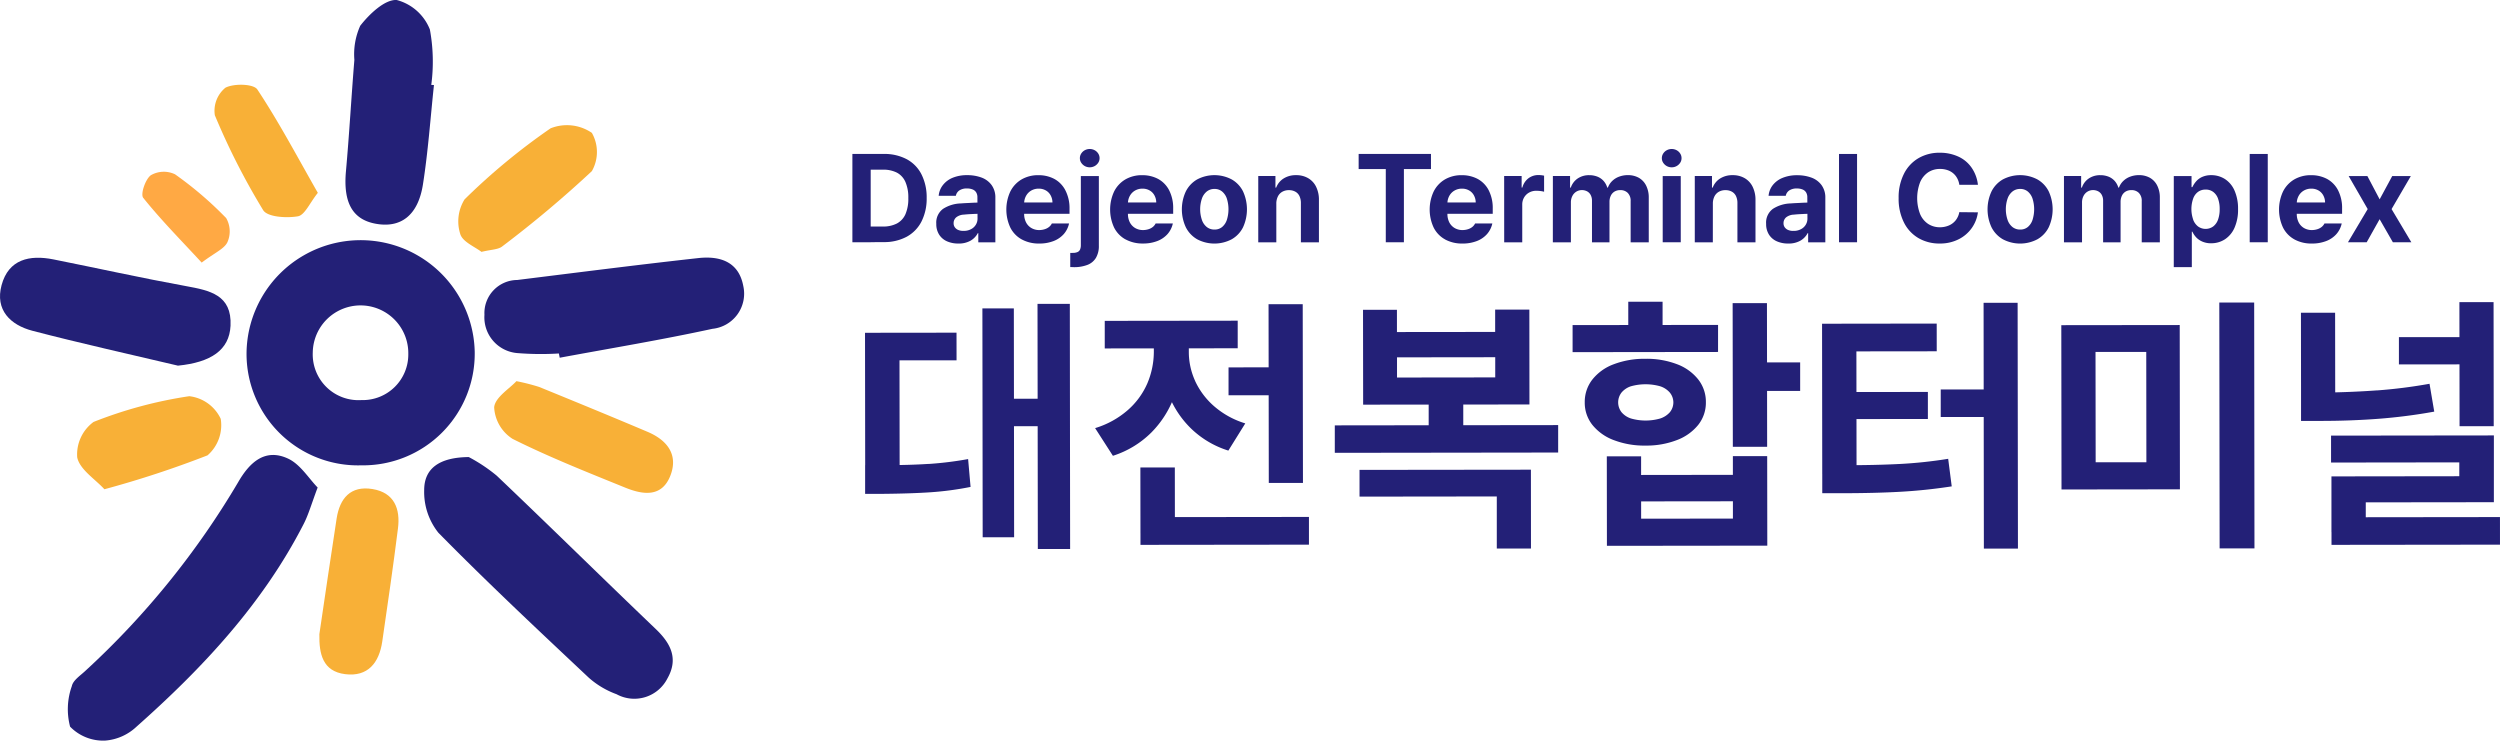 <svg xmlns="http://www.w3.org/2000/svg" xmlns:xlink="http://www.w3.org/1999/xlink" width="159" height="47.102" viewBox="0 0 159 47.102">
  <defs>
    <clipPath id="clip-path">
      <rect id="사각형_47" data-name="사각형 47" width="159" height="47.102" fill="none"/>
    </clipPath>
  </defs>
  <g id="logo" transform="translate(0 0)">
    <g id="그룹_6" data-name="그룹 6" transform="translate(0 0)" clip-path="url(#clip-path)">
      <path id="패스_13" data-name="패스 13" d="M62.133,16.628H60.969V11.012h1.164Zm-.645,0v-1H62.9a1.9,1.9,0,0,0,.9-.194,1.234,1.234,0,0,0,.545-.594,2.485,2.485,0,0,0,.181-1.023,2.449,2.449,0,0,0-.184-1.023A1.224,1.224,0,0,0,63.8,12.2a1.9,1.9,0,0,0-.895-.189H61.462v-1h1.5a3.025,3.025,0,0,1,1.459.333,2.243,2.243,0,0,1,.943.967,3.236,3.236,0,0,1,.329,1.5,3.216,3.216,0,0,1-.331,1.5,2.279,2.279,0,0,1-.948.97,3.02,3.02,0,0,1-1.467.337Z" transform="translate(-6.757 -1.22)" fill="#232077"/>
      <path id="패스_14" data-name="패스 14" d="M69.478,14.989,69.294,15q-.321.012-.566.039a.841.841,0,0,0-.479.164.481.481,0,0,0-.176.382.432.432,0,0,0,.082.266.5.5,0,0,0,.223.168.8.8,0,0,0,.327.054.967.967,0,0,0,.459-.1.766.766,0,0,0,.317-.283.739.739,0,0,0,.113-.4l-.008-1.361a.58.58,0,0,0-.076-.3.465.465,0,0,0-.227-.19.932.932,0,0,0-.365-.064.835.835,0,0,0-.475.122.531.531,0,0,0-.228.344H67.123a1.281,1.281,0,0,1,.26-.67A1.51,1.51,0,0,1,68,12.7a2.368,2.368,0,0,1,.94-.171,2.585,2.585,0,0,1,.892.147,1.387,1.387,0,0,1,.648.471,1.327,1.327,0,0,1,.248.809V16.8H69.643v-.582h-.032a1.187,1.187,0,0,1-.47.483,1.514,1.514,0,0,1-.766.177,1.744,1.744,0,0,1-.722-.141,1.134,1.134,0,0,1-.5-.425,1.237,1.237,0,0,1-.182-.686,1.081,1.081,0,0,1,.434-.956,2.2,2.2,0,0,1,1.133-.343c.126-.011.264-.019.413-.025l.429-.022.256-.007.007.71-.169.012" transform="translate(-7.423 -1.389)" fill="#232077"/>
      <path id="패스_15" data-name="패스 15" d="M72.957,16.614a1.768,1.768,0,0,1-.723-.752,2.723,2.723,0,0,1,0-2.292,1.853,1.853,0,0,1,.714-.768,2.076,2.076,0,0,1,1.072-.271,2.121,2.121,0,0,1,1.013.238,1.708,1.708,0,0,1,.7.719A2.467,2.467,0,0,1,76,14.663v.322H72.451v-.718h2.463a.958.958,0,0,0-.115-.453.792.792,0,0,0-.308-.314.892.892,0,0,0-.45-.113.935.935,0,0,0-.477.122.87.87,0,0,0-.328.336.982.982,0,0,0-.122.465v.675a1.162,1.162,0,0,0,.122.549.894.894,0,0,0,.34.359.98.98,0,0,0,.509.128,1.149,1.149,0,0,0,.352-.059.819.819,0,0,0,.268-.145.666.666,0,0,0,.171-.215h1.094a1.505,1.505,0,0,1-.337.675,1.669,1.669,0,0,1-.652.444,2.469,2.469,0,0,1-.911.157,2.241,2.241,0,0,1-1.111-.264" transform="translate(-7.978 -1.389)" fill="#232077"/>
      <path id="패스_16" data-name="패스 16" d="M78.372,12.377V16.8a1.473,1.473,0,0,1-.186.781,1.082,1.082,0,0,1-.538.446,2.348,2.348,0,0,1-.858.146c-.108-.005-.188-.008-.237-.008v-.9a1.248,1.248,0,0,0,.159,0,.718.718,0,0,0,.3-.052.314.314,0,0,0,.163-.158.7.7,0,0,0,.052-.27V12.377Zm-.894-.634a.64.64,0,0,1-.227-.212.521.521,0,0,1-.086-.291.533.533,0,0,1,.086-.293.609.609,0,0,1,.229-.212.651.651,0,0,1,.314-.077.642.642,0,0,1,.31.077.611.611,0,0,1,.229.212.54.54,0,0,1,.085.293.528.528,0,0,1-.085.291.641.641,0,0,1-.229.212.658.658,0,0,1-.626,0" transform="translate(-8.485 -1.181)" fill="#232077"/>
      <path id="패스_17" data-name="패스 17" d="M80.381,16.614a1.768,1.768,0,0,1-.723-.752,2.723,2.723,0,0,1,0-2.292,1.853,1.853,0,0,1,.714-.768,2.075,2.075,0,0,1,1.072-.271,2.121,2.121,0,0,1,1.013.238,1.708,1.708,0,0,1,.7.719,2.467,2.467,0,0,1,.258,1.175v.322H79.875v-.718h2.463a.958.958,0,0,0-.115-.453.791.791,0,0,0-.308-.314.892.892,0,0,0-.45-.113.935.935,0,0,0-.477.122.87.87,0,0,0-.328.336.982.982,0,0,0-.122.465v.675a1.162,1.162,0,0,0,.122.549.894.894,0,0,0,.34.359.98.98,0,0,0,.509.128,1.15,1.15,0,0,0,.352-.059.819.819,0,0,0,.268-.145A.666.666,0,0,0,82.3,15.6h1.094a1.505,1.505,0,0,1-.337.675,1.669,1.669,0,0,1-.652.444,2.469,2.469,0,0,1-.911.157,2.241,2.241,0,0,1-1.111-.264" transform="translate(-8.801 -1.389)" fill="#232077"/>
      <path id="패스_18" data-name="패스 18" d="M85.507,16.606a1.825,1.825,0,0,1-.719-.762,2.7,2.7,0,0,1,0-2.281,1.825,1.825,0,0,1,.719-.762,2.357,2.357,0,0,1,2.2,0,1.8,1.8,0,0,1,.719.762,2.736,2.736,0,0,1,0,2.281,1.8,1.8,0,0,1-.719.762,2.35,2.35,0,0,1-2.2,0m1.593-.783a1,1,0,0,0,.3-.46,2.257,2.257,0,0,0,0-1.332,1,1,0,0,0-.3-.458.737.737,0,0,0-.485-.167.767.767,0,0,0-.5.167,1,1,0,0,0-.309.458,2.132,2.132,0,0,0,0,1.332.994.994,0,0,0,.309.46.767.767,0,0,0,.5.166.736.736,0,0,0,.485-.166" transform="translate(-9.369 -1.389)" fill="#232077"/>
      <path id="패스_19" data-name="패스 19" d="M91.149,16.8H90V12.584h1.093v.737h.047a1.169,1.169,0,0,1,.475-.582,1.449,1.449,0,0,1,.794-.21,1.484,1.484,0,0,1,.761.19,1.273,1.273,0,0,1,.509.549,1.857,1.857,0,0,1,.18.843V16.8H92.712V14.31a1.023,1.023,0,0,0-.088-.442.619.619,0,0,0-.26-.285.808.808,0,0,0-.409-.1.835.835,0,0,0-.422.1.693.693,0,0,0-.284.3,1.026,1.026,0,0,0-.1.469Z" transform="translate(-9.975 -1.389)" fill="#232077"/>
      <path id="패스_20" data-name="패스 20" d="M97.181,11.012h4.6v.962h-1.722v4.654H98.907V11.974H97.181Z" transform="translate(-10.771 -1.22)" fill="#232077"/>
      <path id="패스_21" data-name="패스 21" d="M103.238,16.614a1.763,1.763,0,0,1-.723-.752,2.714,2.714,0,0,1,0-2.292,1.853,1.853,0,0,1,.714-.768,2.073,2.073,0,0,1,1.072-.271,2.126,2.126,0,0,1,1.013.238,1.706,1.706,0,0,1,.7.719,2.467,2.467,0,0,1,.258,1.175v.322h-3.544v-.718h2.462a.958.958,0,0,0-.115-.453.791.791,0,0,0-.308-.314.89.89,0,0,0-.45-.113.934.934,0,0,0-.477.122.872.872,0,0,0-.329.336.981.981,0,0,0-.121.465v.675a1.173,1.173,0,0,0,.121.549.894.894,0,0,0,.34.359.984.984,0,0,0,.509.128,1.155,1.155,0,0,0,.353-.059.828.828,0,0,0,.268-.145.663.663,0,0,0,.17-.215h1.095a1.507,1.507,0,0,1-.338.675,1.656,1.656,0,0,1-.652.444,2.469,2.469,0,0,1-.911.157,2.238,2.238,0,0,1-1.111-.264" transform="translate(-11.334 -1.389)" fill="#232077"/>
      <path id="패스_22" data-name="패스 22" d="M107.588,12.583H108.7v.733h.047a1.085,1.085,0,0,1,.383-.587,1.04,1.04,0,0,1,.629-.208,1.8,1.8,0,0,1,.369.039v1.023a1.353,1.353,0,0,0-.225-.044,2.181,2.181,0,0,0-.268-.018.925.925,0,0,0-.458.113.843.843,0,0,0-.32.312.875.875,0,0,0-.118.455V16.8h-1.148Z" transform="translate(-11.924 -1.388)" fill="#232077"/>
      <path id="패스_23" data-name="패스 23" d="M111.074,12.584h1.093v.737h.047a1.146,1.146,0,0,1,.44-.582,1.279,1.279,0,0,1,.735-.209,1.4,1.4,0,0,1,.518.094,1.051,1.051,0,0,1,.393.274,1.123,1.123,0,0,1,.233.423h.039a1.141,1.141,0,0,1,.27-.417,1.254,1.254,0,0,1,.438-.277,1.575,1.575,0,0,1,.563-.1,1.408,1.408,0,0,1,.694.168,1.156,1.156,0,0,1,.469.5,1.682,1.682,0,0,1,.166.775V16.8h-1.152V14.186a.71.71,0,0,0-.181-.525.645.645,0,0,0-.478-.181.7.7,0,0,0-.365.092.617.617,0,0,0-.235.258.9.9,0,0,0-.087.388V16.8h-1.113V14.155a.767.767,0,0,0-.079-.357.555.555,0,0,0-.227-.237.7.7,0,0,0-.342-.082.668.668,0,0,0-.35.1.685.685,0,0,0-.25.276.885.885,0,0,0-.093.413V16.8h-1.148Z" transform="translate(-12.311 -1.389)" fill="#232077"/>
      <path id="패스_24" data-name="패스 24" d="M119.18,11.743a.64.64,0,0,1-.227-.212.52.52,0,0,1-.085-.291.533.533,0,0,1,.085-.293.609.609,0,0,1,.229-.212.655.655,0,0,1,.315-.077.639.639,0,0,1,.309.077.6.6,0,0,1,.229.212.533.533,0,0,1,.085.293.52.52,0,0,1-.085.291.634.634,0,0,1-.229.212.622.622,0,0,1-.309.079.634.634,0,0,1-.317-.079m-.258.634h1.148v4.212h-1.148Z" transform="translate(-13.174 -1.181)" fill="#232077"/>
      <path id="패스_25" data-name="패스 25" d="M122.371,16.8h-1.148V12.584h1.094v.737h.047a1.165,1.165,0,0,1,.475-.582,1.446,1.446,0,0,1,.793-.21,1.487,1.487,0,0,1,.762.19,1.284,1.284,0,0,1,.509.549,1.869,1.869,0,0,1,.181.843V16.8h-1.149V14.31a1.023,1.023,0,0,0-.087-.442.624.624,0,0,0-.26-.285.812.812,0,0,0-.409-.1.835.835,0,0,0-.422.1.693.693,0,0,0-.284.3,1.015,1.015,0,0,0-.1.469Z" transform="translate(-13.435 -1.389)" fill="#232077"/>
      <path id="패스_26" data-name="패스 26" d="M128.839,14.989l-.184.012q-.321.012-.566.039a.841.841,0,0,0-.479.164.481.481,0,0,0-.176.382.432.432,0,0,0,.082.266.5.5,0,0,0,.223.168.8.8,0,0,0,.327.054.967.967,0,0,0,.459-.1.766.766,0,0,0,.317-.283.739.739,0,0,0,.113-.4l-.008-1.361a.58.58,0,0,0-.076-.3.464.464,0,0,0-.227-.19.932.932,0,0,0-.365-.064.835.835,0,0,0-.475.122.531.531,0,0,0-.228.344h-1.093a1.282,1.282,0,0,1,.26-.67,1.51,1.51,0,0,1,.622-.467,2.369,2.369,0,0,1,.94-.171,2.585,2.585,0,0,1,.892.147,1.387,1.387,0,0,1,.648.471,1.327,1.327,0,0,1,.248.809V16.8H129v-.582h-.032a1.187,1.187,0,0,1-.47.483,1.514,1.514,0,0,1-.766.177,1.744,1.744,0,0,1-.722-.141,1.134,1.134,0,0,1-.5-.425,1.237,1.237,0,0,1-.182-.686,1.081,1.081,0,0,1,.434-.956,2.2,2.2,0,0,1,1.133-.343c.126-.011.264-.019.413-.025l.429-.022.256-.007.007.71-.169.012" transform="translate(-14.002 -1.389)" fill="#232077"/>
      <rect id="사각형_45" data-name="사각형 45" width="1.148" height="5.616" transform="translate(116.961 9.792)" fill="#232077"/>
      <path id="패스_27" data-name="패스 27" d="M139.453,12.424a1.083,1.083,0,0,0-.425-.348,1.4,1.4,0,0,0-.586-.12,1.344,1.344,0,0,0-.767.22,1.431,1.431,0,0,0-.508.636,2.848,2.848,0,0,0,0,2.005,1.413,1.413,0,0,0,.506.629,1.353,1.353,0,0,0,.758.219,1.442,1.442,0,0,0,.58-.118,1.105,1.105,0,0,0,.426-.329,1.177,1.177,0,0,0,.227-.514l1.183.012a2.226,2.226,0,0,1-.38.983,2.25,2.25,0,0,1-.838.726,2.6,2.6,0,0,1-1.214.274,2.633,2.633,0,0,1-1.348-.344,2.371,2.371,0,0,1-.927-1,3.345,3.345,0,0,1-.335-1.545,3.315,3.315,0,0,1,.34-1.549,2.385,2.385,0,0,1,.931-.995,2.631,2.631,0,0,1,1.34-.341,2.777,2.777,0,0,1,1.171.239,2.064,2.064,0,0,1,.851.7,2.371,2.371,0,0,1,.41,1.1h-1.183a1.2,1.2,0,0,0-.211-.537" transform="translate(-15.052 -1.211)" fill="#232077"/>
      <path id="패스_28" data-name="패스 28" d="M143.136,16.606a1.825,1.825,0,0,1-.719-.762,2.7,2.7,0,0,1,0-2.281,1.825,1.825,0,0,1,.719-.762,2.357,2.357,0,0,1,2.2,0,1.8,1.8,0,0,1,.719.762,2.736,2.736,0,0,1,0,2.281,1.8,1.8,0,0,1-.719.762,2.35,2.35,0,0,1-2.2,0m1.592-.783a1,1,0,0,0,.3-.46,2.257,2.257,0,0,0,0-1.332,1,1,0,0,0-.3-.458.737.737,0,0,0-.485-.167.767.767,0,0,0-.5.167,1,1,0,0,0-.309.458,2.132,2.132,0,0,0,0,1.332.994.994,0,0,0,.309.46.767.767,0,0,0,.5.166.736.736,0,0,0,.485-.166" transform="translate(-15.756 -1.389)" fill="#232077"/>
      <path id="패스_29" data-name="패스 29" d="M147.63,12.584h1.093v.737h.047a1.146,1.146,0,0,1,.44-.582,1.279,1.279,0,0,1,.735-.209,1.4,1.4,0,0,1,.518.094,1.051,1.051,0,0,1,.393.274,1.123,1.123,0,0,1,.233.423h.039a1.141,1.141,0,0,1,.27-.417,1.254,1.254,0,0,1,.438-.277,1.575,1.575,0,0,1,.563-.1,1.409,1.409,0,0,1,.694.168,1.156,1.156,0,0,1,.469.5,1.682,1.682,0,0,1,.166.775V16.8h-1.152V14.186a.71.71,0,0,0-.18-.525.645.645,0,0,0-.478-.181.7.7,0,0,0-.365.092.617.617,0,0,0-.235.258.9.9,0,0,0-.087.388V16.8H150.12V14.155a.767.767,0,0,0-.079-.357.555.555,0,0,0-.227-.237.7.7,0,0,0-.342-.082.668.668,0,0,0-.35.1.685.685,0,0,0-.25.276.885.885,0,0,0-.093.413V16.8H147.63Z" transform="translate(-16.362 -1.389)" fill="#232077"/>
      <path id="패스_30" data-name="패스 30" d="M155.486,12.585h1.129v.705h.053c.011-.023.021-.044.031-.061a1.53,1.53,0,0,1,.249-.349,1.11,1.11,0,0,1,.374-.251,1.39,1.39,0,0,1,.544-.1,1.6,1.6,0,0,1,.867.244,1.655,1.655,0,0,1,.615.735,2.837,2.837,0,0,1,.225,1.184,2.821,2.821,0,0,1-.221,1.174,1.689,1.689,0,0,1-.611.741,1.58,1.58,0,0,1-.878.254,1.364,1.364,0,0,1-.545-.1,1.191,1.191,0,0,1-.384-.252,1.368,1.368,0,0,1-.25-.353l-.016-.031h-.035v2.253h-1.148Zm1.228,2.763a.975.975,0,0,0,.31.44.823.823,0,0,0,.973,0,.957.957,0,0,0,.307-.442,1.929,1.929,0,0,0,.1-.66,1.884,1.884,0,0,0-.1-.651A.914.914,0,0,0,158,13.6a.779.779,0,0,0-.486-.154.8.8,0,0,0-.488.148.906.906,0,0,0-.309.429,2.022,2.022,0,0,0,0,1.322" transform="translate(-17.233 -1.389)" fill="#232077"/>
      <rect id="사각형_46" data-name="사각형 46" width="1.148" height="5.616" transform="translate(143.081 9.792)" fill="#232077"/>
      <path id="패스_31" data-name="패스 31" d="M163.99,16.614a1.763,1.763,0,0,1-.723-.752,2.714,2.714,0,0,1,0-2.292,1.853,1.853,0,0,1,.714-.768,2.073,2.073,0,0,1,1.072-.271,2.126,2.126,0,0,1,1.013.238,1.706,1.706,0,0,1,.7.719,2.467,2.467,0,0,1,.258,1.175v.322h-3.544v-.718h2.462a.958.958,0,0,0-.115-.453.791.791,0,0,0-.308-.314.89.89,0,0,0-.45-.113.934.934,0,0,0-.477.122.872.872,0,0,0-.329.336.981.981,0,0,0-.121.465v.675a1.173,1.173,0,0,0,.121.549.894.894,0,0,0,.34.359.984.984,0,0,0,.509.128,1.155,1.155,0,0,0,.353-.059.828.828,0,0,0,.268-.145.663.663,0,0,0,.17-.215H167a1.507,1.507,0,0,1-.338.675,1.656,1.656,0,0,1-.652.444,2.47,2.47,0,0,1-.911.157,2.238,2.238,0,0,1-1.111-.264" transform="translate(-18.067 -1.389)" fill="#232077"/>
      <path id="패스_32" data-name="패스 32" d="M169.96,14.073l.8-1.481h1.183l-1.225,2.1,1.257,2.11H170.8l-.842-1.466-.822,1.466h-1.191l1.254-2.11-1.211-2.1h1.191Z" transform="translate(-18.614 -1.395)" fill="#232077"/>
      <path id="패스_33" data-name="패스 33" d="M67.694,25.325l-3.629,0,.01,7.549-2.191,0-.012-9.3,5.82-.007Zm-1.781,6.592a22.151,22.151,0,0,0,2.516-.311l.156,1.771a19.77,19.77,0,0,1-2.555.341q-1.254.084-3.051.1l-1.1,0,0-1.824h1.1q1.711,0,2.935-.081m5.441,4.666-2,0-.018-14.558,2,0Zm1.994-7.064-2.644,0,0-1.746,2.644,0Zm1.568,7.812-2.054,0-.02-15.593,2.055,0Z" transform="translate(-6.857 -2.409)" fill="#232077"/>
      <path id="패스_34" data-name="패스 34" d="M83.365,27.617A6.334,6.334,0,0,1,81.9,29.926,6.078,6.078,0,0,1,79.463,31.4l-1.132-1.761a5.615,5.615,0,0,0,2.078-1.145,4.792,4.792,0,0,0,1.244-1.7,5.164,5.164,0,0,0,.413-2l0-1.01,1.78,0,0,1.01a8.16,8.16,0,0,1-.48,2.829M87.4,24.561l-8.456.011,0-1.754,8.456-.011ZM83.406,36.325l-2.191,0-.005-4.185,2.191,0Zm8.525.726-10.715.013,0-1.763,10.715-.013ZM84.69,26.639a4.8,4.8,0,0,0,1.2,1.6,5.412,5.412,0,0,0,1.992,1.1l-1.077,1.73a5.969,5.969,0,0,1-2.377-1.409,6.118,6.118,0,0,1-1.44-2.194,7.3,7.3,0,0,1-.469-2.665l0-1.028,1.772,0V24.8a4.436,4.436,0,0,0,.4,1.835m5.826.913-3.7,0,0-1.771,3.7-.005Zm1.033,5.579-2.173,0L89.362,21.76l2.173,0Z" transform="translate(-8.682 -2.411)" fill="#232077"/>
      <path id="패스_35" data-name="패스 35" d="M109.681,31.235l-14.206.019,0-1.746,14.206-.018Zm-1.729,6.105-2.174,0,0-3.312-8.73.011,0-1.7,10.9-.013ZM99.428,23.572l6.246-.007,0-1.421,2.175,0,.006,6.034-10.577.012-.008-6.033,2.157,0Zm6.251,2.885,0-1.284-6.247.008,0,1.284Zm-2.033,3.426-2.2,0,0-2.413,2.2,0Z" transform="translate(-10.582 -2.454)" fill="#232077"/>
      <path id="패스_36" data-name="패스 36" d="M121.735,24.777l-9.251.012,0-1.721,9.252-.012Zm-2.622.774a3.111,3.111,0,0,1,1.358.97,2.3,2.3,0,0,1,.49,1.449,2.268,2.268,0,0,1-.486,1.443,3.172,3.172,0,0,1-1.36.969,5.36,5.36,0,0,1-1.986.349,5.435,5.435,0,0,1-2.015-.344,3.161,3.161,0,0,1-1.367-.966,2.263,2.263,0,0,1-.49-1.441,2.3,2.3,0,0,1,.486-1.451,3.1,3.1,0,0,1,1.364-.973,5.5,5.5,0,0,1,2.014-.345,5.4,5.4,0,0,1,1.991.34M116.841,32.6l5.837-.008,0-1.189,2.182,0,.007,5.692-10.2.012-.007-5.692,2.182,0Zm-.637-5.644a1.308,1.308,0,0,0-.606.4,1.019,1.019,0,0,0,0,1.254,1.316,1.316,0,0,0,.607.4,3.387,3.387,0,0,0,1.845,0,1.387,1.387,0,0,0,.62-.4.984.984,0,0,0-.006-1.254,1.359,1.359,0,0,0-.621-.4,3.448,3.448,0,0,0-1.836,0m2-2.925-2.182,0,0-2.448,2.182,0Zm4.473,11.343v-1.1l-5.837.007,0,1.1Zm2.177-4.564-2.182,0-.012-9.14,2.182,0Zm2.1-3.555-2.979,0,0-1.814,2.979,0Z" transform="translate(-12.467 -2.392)" fill="#232077"/>
      <path id="패스_37" data-name="패스 37" d="M137.62,24.742l-5.109.006.01,7.8-2.182,0-.012-9.559,7.292-.01Zm-2.344,7.167a28.616,28.616,0,0,0,3.072-.329l.226,1.753q-1.627.251-3.235.342t-3.758.094l-1.241,0,0-1.78,1.24,0q2.175,0,3.7-.081m1.777-2.861-5.025.006,0-1.72,5.025-.006Zm3.817-.124-3,0,0-1.754,3,0Zm1.911,8.368-2.167,0L140.6,21.657l2.165,0Z" transform="translate(-14.444 -2.4)" fill="#232077"/>
      <path id="패스_38" data-name="패스 38" d="M154.984,33.519l-7.531.01-.013-10.45,7.531-.009ZM149.625,31.8l3.226,0-.008-7.018-3.227,0Zm10.1,5.474-2.216,0-.02-15.637,2.218,0Z" transform="translate(-16.341 -2.398)" fill="#232077"/>
      <path id="패스_39" data-name="패스 39" d="M166.762,28.659l-2.173,0-.008-6.376,2.173,0Zm2.652-1.433a32.052,32.052,0,0,0,3.345-.423l.3,1.771a34.588,34.588,0,0,1-3.569.458q-1.745.131-3.62.133l-1.283,0,0-1.8h1.284q1.873-.02,3.543-.142m7.437,7.112-8.147.01,0,1.892-2.183,0,0-3.543,8.131-.011,0-.881-8.156.011,0-1.712,10.356-.013Zm.389,2.7-10.715.013,0-1.754,10.714-.013ZM175.1,25.568l-4.288.005,0-1.738,4.288,0Zm1.742,3.935-2.173,0-.01-7.891,2.173,0Z" transform="translate(-18.241 -2.395)" fill="#232077"/>
      <path id="패스_40" data-name="패스 40" d="M24.935,31.5a7.094,7.094,0,0,1-7.3-7.127,7.257,7.257,0,0,1,14.512-.094A7.106,7.106,0,0,1,24.935,31.5m2.988-7.09a3.038,3.038,0,0,0-6.076-.085,2.91,2.91,0,0,0,3.09,3.025,2.9,2.9,0,0,0,2.986-2.94" transform="translate(-1.955 -1.905)" fill="#232077"/>
      <path id="패스_41" data-name="패스 41" d="M20.737,34.613c-.4,1.063-.583,1.727-.891,2.324-2.6,5.071-6.423,9.156-10.638,12.895a3.269,3.269,0,0,1-1.992.877,2.932,2.932,0,0,1-2.223-.887,4.354,4.354,0,0,1,.112-2.581c.074-.365.537-.665.854-.963a52.524,52.524,0,0,0,9.727-12.01c.707-1.225,1.695-2.189,3.181-1.488.772.364,1.3,1.249,1.87,1.833" transform="translate(-0.535 -3.607)" fill="#232077"/>
      <path id="패스_42" data-name="패스 42" d="M33.188,32.7a10.221,10.221,0,0,1,1.768,1.18c3.393,3.226,6.726,6.514,10.111,9.749.965.921,1.456,1.894.742,3.148a2.36,2.36,0,0,1-3.234,1,5.515,5.515,0,0,1-1.759-1.044c-3.229-3.037-6.469-6.069-9.575-9.229a4.162,4.162,0,0,1-.9-2.71c0-1.379.967-2.084,2.845-2.1" transform="translate(-3.363 -3.625)" fill="#232077"/>
      <path id="패스_43" data-name="패스 43" d="M39.384,24.523a18.552,18.552,0,0,1-2.613-.023,2.281,2.281,0,0,1-2.119-2.437,2.106,2.106,0,0,1,2.088-2.214c3.836-.476,7.671-.968,11.513-1.393,1.345-.148,2.563.208,2.858,1.762a2.246,2.246,0,0,1-1.961,2.737c-3.218.7-6.472,1.237-9.711,1.839l-.053-.27" transform="translate(-3.841 -2.042)" fill="#232077"/>
      <path id="패스_44" data-name="패스 44" d="M11.321,25.3c-3.088-.733-6.189-1.416-9.259-2.219-1.4-.367-2.387-1.322-1.962-2.9.445-1.649,1.782-1.941,3.293-1.64,2.815.562,5.618,1.186,8.441,1.7,1.506.276,2.922.556,2.828,2.52-.074,1.551-1.252,2.33-3.341,2.538" transform="translate(0 -2.044)" fill="#232077"/>
      <path id="패스_45" data-name="패스 45" d="M30.339,5.407c-.225,2.107-.372,4.227-.7,6.318-.309,1.981-1.416,2.806-3.028,2.5-1.472-.279-2.047-1.369-1.87-3.328.213-2.36.343-4.728.536-7.089a4.412,4.412,0,0,1,.373-2.17C26.229.895,27.211-.044,27.968,0a3.125,3.125,0,0,1,2.111,1.875A11.24,11.24,0,0,1,30.168,5.4Z" transform="translate(-2.739 0)" fill="#232077"/>
      <path id="패스_46" data-name="패스 46" d="M22.841,44.216c.366-2.457.719-4.916,1.1-7.37.2-1.28.885-2.1,2.28-1.871S28,36.242,27.841,37.482c-.3,2.4-.651,4.8-1,7.2-.2,1.344-.912,2.25-2.362,2.066-1.43-.181-1.659-1.3-1.636-2.531" transform="translate(-2.531 -3.872)" fill="#f8b037"/>
      <path id="패스_47" data-name="패스 47" d="M36.763,27.263a13.352,13.352,0,0,1,1.448.369c2.3.939,4.6,1.883,6.891,2.853,1.239.525,1.979,1.449,1.446,2.8-.547,1.385-1.751,1.2-2.851.756-2.417-.983-4.852-1.944-7.182-3.109a2.536,2.536,0,0,1-1.169-2.007c.057-.631.977-1.185,1.417-1.664" transform="translate(-3.917 -3.021)" fill="#f8b037"/>
      <path id="패스_48" data-name="패스 48" d="M34.258,17.012c-.409-.322-1.209-.639-1.352-1.143a2.638,2.638,0,0,1,.278-2.2,40.816,40.816,0,0,1,5.468-4.517,2.808,2.808,0,0,1,2.626.29,2.461,2.461,0,0,1,0,2.432,71.514,71.514,0,0,1-5.7,4.788c-.262.209-.7.195-1.323.349" transform="translate(-3.635 -0.991)" fill="#f8b037"/>
      <path id="패스_49" data-name="패스 49" d="M7.25,34.256C6.656,33.606,5.679,33,5.52,32.227a2.57,2.57,0,0,1,1.039-2.251,27.509,27.509,0,0,1,6.089-1.638,2.532,2.532,0,0,1,2,1.439,2.541,2.541,0,0,1-.839,2.323A64.04,64.04,0,0,1,7.25,34.256" transform="translate(-0.61 -3.14)" fill="#f8b037"/>
      <path id="패스_50" data-name="패스 50" d="M21.911,12.937c-.515.64-.83,1.416-1.268,1.492-.718.124-1.932.052-2.208-.39A44.349,44.349,0,0,1,15.36,8a1.9,1.9,0,0,1,.673-1.749c.542-.281,1.791-.251,2.031.112,1.372,2.069,2.535,4.276,3.847,6.574" transform="translate(-1.697 -0.672)" fill="#f8b037"/>
      <path id="패스_51" data-name="패스 51" d="M13.957,18.063c-1.323-1.433-2.595-2.716-3.718-4.119-.185-.23.132-1.175.48-1.436a1.651,1.651,0,0,1,1.543-.061,22.953,22.953,0,0,1,3.252,2.785,1.7,1.7,0,0,1,.081,1.529c-.2.427-.8.667-1.637,1.3" transform="translate(-1.129 -1.361)" fill="#ffa944"/>
    </g>
  </g>
</svg>
